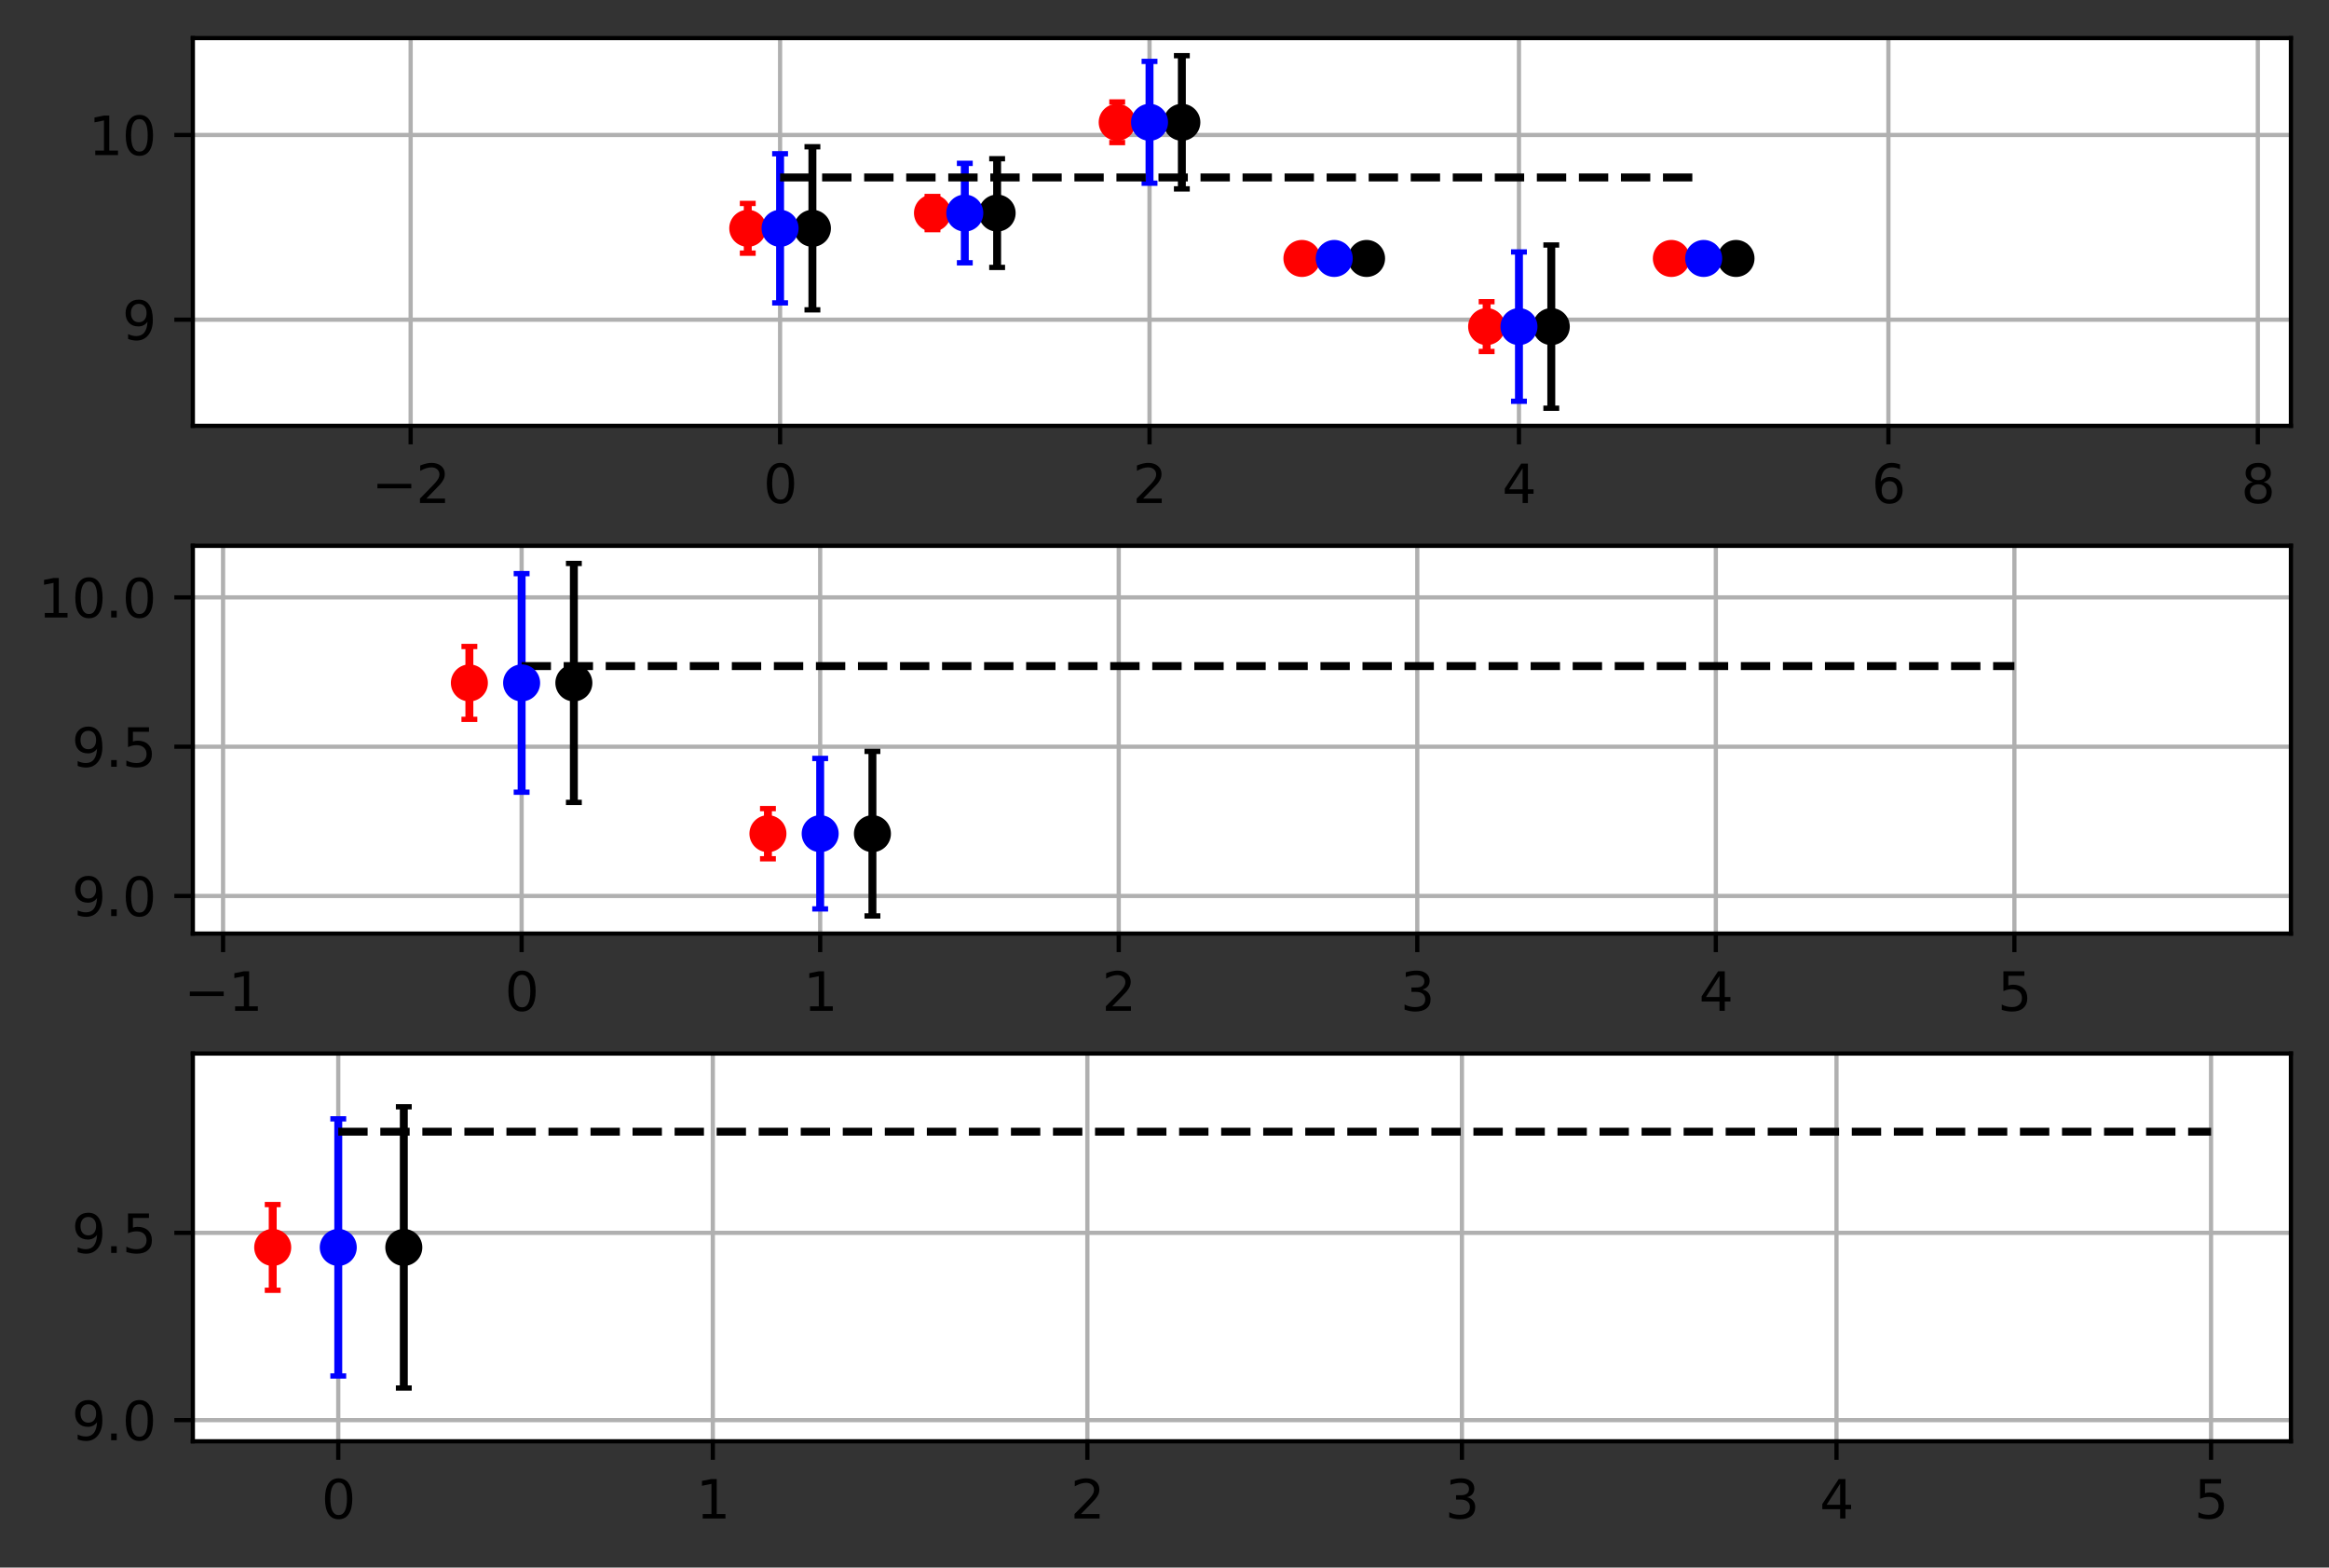 <?xml version="1.0" encoding="utf-8" standalone="no"?>
<!DOCTYPE svg PUBLIC "-//W3C//DTD SVG 1.1//EN"
  "http://www.w3.org/Graphics/SVG/1.1/DTD/svg11.dtd">
<svg xmlns:xlink="http://www.w3.org/1999/xlink" width="440.4pt" height="296.4pt" viewBox="0 0 440.4 296.4" xmlns="http://www.w3.org/2000/svg" version="1.1">
 <rect x="0" y="0" width="440.4" height="296.4" fill="#333333" stroke="none"/>
 <defs>
  <style type="text/css">*{stroke-linejoin: round; stroke-linecap: butt}</style>
 </defs>
 <g id="figure_1">
  <g id="patch_1">
   <path d="M 0 296.4 
L 440.4 296.4 
L 440.4 0 
L 0 0 
L 0 296.4 
z
" style="fill: none"/>
  </g>
  <g id="axes_1">
   <g id="patch_2">
    <path d="M 36.466 80.521 
L 433.2 80.521 
L 433.2 7.2 
L 36.466 7.2 
z
" style="fill: #ffffff"/>
   </g>
   <g id="matplotlib.axis_1">
    <g id="xtick_1">
     <g id="line2d_1">
      <path d="M 77.651 80.521 
L 77.651 7.2 
" clip-path="url(#p81764a11d4)" style="fill: none; stroke: #b0b0b0; stroke-width: 0.8; stroke-linecap: square"/>
     </g>
     <g id="line2d_2">
      <defs>
       <path id="m754c14ee74" d="M 0 0 
L 0 3.5 
" style="stroke: #000000; stroke-width: 0.8"/>
      </defs>
      <g>
       <use xlink:href="#m754c14ee74" x="77.651" y="80.521" style="stroke: #000000; stroke-width: 0.8"/>
      </g>
     </g>
     <g id="text_1">
      <!-- −2 -->
      <g transform="translate(70.28 95.12)scale(0.1 -0.1)">
       <defs>
        <path id="DejaVuSans-2212" d="M 678 2272 
L 4684 2272 
L 4684 1741 
L 678 1741 
L 678 2272 
z
" transform="scale(0.016)"/>
        <path id="DejaVuSans-32" d="M 1228 531 
L 3431 531 
L 3431 0 
L 469 0 
L 469 531 
Q 828 903 1448 1529 
Q 2069 2156 2228 2338 
Q 2531 2678 2651 2914 
Q 2772 3150 2772 3378 
Q 2772 3750 2511 3984 
Q 2250 4219 1831 4219 
Q 1534 4219 1204 4116 
Q 875 4013 500 3803 
L 500 4441 
Q 881 4594 1212 4672 
Q 1544 4750 1819 4750 
Q 2544 4750 2975 4387 
Q 3406 4025 3406 3419 
Q 3406 3131 3298 2873 
Q 3191 2616 2906 2266 
Q 2828 2175 2409 1742 
Q 1991 1309 1228 531 
z
" transform="scale(0.016)"/>
       </defs>
       <use xlink:href="#DejaVuSans-2212"/>
       <use xlink:href="#DejaVuSans-32" x="83.789"/>
      </g>
     </g>
    </g>
    <g id="xtick_2">
     <g id="line2d_3">
      <path d="M 147.51 80.521 
L 147.51 7.2 
" clip-path="url(#p81764a11d4)" style="fill: none; stroke: #b0b0b0; stroke-width: 0.8; stroke-linecap: square"/>
     </g>
     <g id="line2d_4">
      <g>
       <use xlink:href="#m754c14ee74" x="147.51" y="80.521" style="stroke: #000000; stroke-width: 0.8"/>
      </g>
     </g>
     <g id="text_2">
      <!-- 0 -->
      <g transform="translate(144.328 95.12)scale(0.1 -0.1)">
       <defs>
        <path id="DejaVuSans-30" d="M 2034 4250 
Q 1547 4250 1301 3770 
Q 1056 3291 1056 2328 
Q 1056 1369 1301 889 
Q 1547 409 2034 409 
Q 2525 409 2770 889 
Q 3016 1369 3016 2328 
Q 3016 3291 2770 3770 
Q 2525 4250 2034 4250 
z
M 2034 4750 
Q 2819 4750 3233 4129 
Q 3647 3509 3647 2328 
Q 3647 1150 3233 529 
Q 2819 -91 2034 -91 
Q 1250 -91 836 529 
Q 422 1150 422 2328 
Q 422 3509 836 4129 
Q 1250 4750 2034 4750 
z
" transform="scale(0.016)"/>
       </defs>
       <use xlink:href="#DejaVuSans-30"/>
      </g>
     </g>
    </g>
    <g id="xtick_3">
     <g id="line2d_5">
      <path d="M 217.368 80.521 
L 217.368 7.2 
" clip-path="url(#p81764a11d4)" style="fill: none; stroke: #b0b0b0; stroke-width: 0.8; stroke-linecap: square"/>
     </g>
     <g id="line2d_6">
      <g>
       <use xlink:href="#m754c14ee74" x="217.368" y="80.521" style="stroke: #000000; stroke-width: 0.8"/>
      </g>
     </g>
     <g id="text_3">
      <!-- 2 -->
      <g transform="translate(214.187 95.12)scale(0.1 -0.1)">
       <use xlink:href="#DejaVuSans-32"/>
      </g>
     </g>
    </g>
    <g id="xtick_4">
     <g id="line2d_7">
      <path d="M 287.226 80.521 
L 287.226 7.2 
" clip-path="url(#p81764a11d4)" style="fill: none; stroke: #b0b0b0; stroke-width: 0.8; stroke-linecap: square"/>
     </g>
     <g id="line2d_8">
      <g>
       <use xlink:href="#m754c14ee74" x="287.226" y="80.521" style="stroke: #000000; stroke-width: 0.8"/>
      </g>
     </g>
     <g id="text_4">
      <!-- 4 -->
      <g transform="translate(284.045 95.12)scale(0.1 -0.1)">
       <defs>
        <path id="DejaVuSans-34" d="M 2419 4116 
L 825 1625 
L 2419 1625 
L 2419 4116 
z
M 2253 4666 
L 3047 4666 
L 3047 1625 
L 3713 1625 
L 3713 1100 
L 3047 1100 
L 3047 0 
L 2419 0 
L 2419 1100 
L 313 1100 
L 313 1709 
L 2253 4666 
z
" transform="scale(0.016)"/>
       </defs>
       <use xlink:href="#DejaVuSans-34"/>
      </g>
     </g>
    </g>
    <g id="xtick_5">
     <g id="line2d_9">
      <path d="M 357.085 80.521 
L 357.085 7.2 
" clip-path="url(#p81764a11d4)" style="fill: none; stroke: #b0b0b0; stroke-width: 0.8; stroke-linecap: square"/>
     </g>
     <g id="line2d_10">
      <g>
       <use xlink:href="#m754c14ee74" x="357.085" y="80.521" style="stroke: #000000; stroke-width: 0.8"/>
      </g>
     </g>
     <g id="text_5">
      <!-- 6 -->
      <g transform="translate(353.903 95.12)scale(0.1 -0.1)">
       <defs>
        <path id="DejaVuSans-36" d="M 2113 2584 
Q 1688 2584 1439 2293 
Q 1191 2003 1191 1497 
Q 1191 994 1439 701 
Q 1688 409 2113 409 
Q 2538 409 2786 701 
Q 3034 994 3034 1497 
Q 3034 2003 2786 2293 
Q 2538 2584 2113 2584 
z
M 3366 4563 
L 3366 3988 
Q 3128 4100 2886 4159 
Q 2644 4219 2406 4219 
Q 1781 4219 1451 3797 
Q 1122 3375 1075 2522 
Q 1259 2794 1537 2939 
Q 1816 3084 2150 3084 
Q 2853 3084 3261 2657 
Q 3669 2231 3669 1497 
Q 3669 778 3244 343 
Q 2819 -91 2113 -91 
Q 1303 -91 875 529 
Q 447 1150 447 2328 
Q 447 3434 972 4092 
Q 1497 4750 2381 4750 
Q 2619 4750 2861 4703 
Q 3103 4656 3366 4563 
z
" transform="scale(0.016)"/>
       </defs>
       <use xlink:href="#DejaVuSans-36"/>
      </g>
     </g>
    </g>
    <g id="xtick_6">
     <g id="line2d_11">
      <path d="M 426.943 80.521 
L 426.943 7.2 
" clip-path="url(#p81764a11d4)" style="fill: none; stroke: #b0b0b0; stroke-width: 0.8; stroke-linecap: square"/>
     </g>
     <g id="line2d_12">
      <g>
       <use xlink:href="#m754c14ee74" x="426.943" y="80.521" style="stroke: #000000; stroke-width: 0.8"/>
      </g>
     </g>
     <g id="text_6">
      <!-- 8 -->
      <g transform="translate(423.762 95.12)scale(0.1 -0.1)">
       <defs>
        <path id="DejaVuSans-38" d="M 2034 2216 
Q 1584 2216 1326 1975 
Q 1069 1734 1069 1313 
Q 1069 891 1326 650 
Q 1584 409 2034 409 
Q 2484 409 2743 651 
Q 3003 894 3003 1313 
Q 3003 1734 2745 1975 
Q 2488 2216 2034 2216 
z
M 1403 2484 
Q 997 2584 770 2862 
Q 544 3141 544 3541 
Q 544 4100 942 4425 
Q 1341 4750 2034 4750 
Q 2731 4750 3128 4425 
Q 3525 4100 3525 3541 
Q 3525 3141 3298 2862 
Q 3072 2584 2669 2484 
Q 3125 2378 3379 2068 
Q 3634 1759 3634 1313 
Q 3634 634 3220 271 
Q 2806 -91 2034 -91 
Q 1263 -91 848 271 
Q 434 634 434 1313 
Q 434 1759 690 2068 
Q 947 2378 1403 2484 
z
M 1172 3481 
Q 1172 3119 1398 2916 
Q 1625 2713 2034 2713 
Q 2441 2713 2670 2916 
Q 2900 3119 2900 3481 
Q 2900 3844 2670 4047 
Q 2441 4250 2034 4250 
Q 1625 4250 1398 4047 
Q 1172 3844 1172 3481 
z
" transform="scale(0.016)"/>
       </defs>
       <use xlink:href="#DejaVuSans-38"/>
      </g>
     </g>
    </g>
   </g>
   <g id="matplotlib.axis_2">
    <g id="ytick_1">
     <g id="line2d_13">
      <path d="M 36.466 60.451 
L 433.2 60.451 
" clip-path="url(#p81764a11d4)" style="fill: none; stroke: #b0b0b0; stroke-width: 0.8; stroke-linecap: square"/>
     </g>
     <g id="line2d_14">
      <defs>
       <path id="m789e061df1" d="M 0 0 
L -3.5 0 
" style="stroke: #000000; stroke-width: 0.8"/>
      </defs>
      <g>
       <use xlink:href="#m789e061df1" x="36.466" y="60.451" style="stroke: #000000; stroke-width: 0.8"/>
      </g>
     </g>
     <g id="text_7">
      <!-- 9 -->
      <g transform="translate(23.103 64.25)scale(0.1 -0.1)">
       <defs>
        <path id="DejaVuSans-39" d="M 703 97 
L 703 672 
Q 941 559 1184 500 
Q 1428 441 1663 441 
Q 2288 441 2617 861 
Q 2947 1281 2994 2138 
Q 2813 1869 2534 1725 
Q 2256 1581 1919 1581 
Q 1219 1581 811 2004 
Q 403 2428 403 3163 
Q 403 3881 828 4315 
Q 1253 4750 1959 4750 
Q 2769 4750 3195 4129 
Q 3622 3509 3622 2328 
Q 3622 1225 3098 567 
Q 2575 -91 1691 -91 
Q 1453 -91 1209 -44 
Q 966 3 703 97 
z
M 1959 2075 
Q 2384 2075 2632 2365 
Q 2881 2656 2881 3163 
Q 2881 3666 2632 3958 
Q 2384 4250 1959 4250 
Q 1534 4250 1286 3958 
Q 1038 3666 1038 3163 
Q 1038 2656 1286 2365 
Q 1534 2075 1959 2075 
z
" transform="scale(0.016)"/>
       </defs>
       <use xlink:href="#DejaVuSans-39"/>
      </g>
     </g>
    </g>
    <g id="ytick_2">
     <g id="line2d_15">
      <path d="M 36.466 25.522 
L 433.2 25.522 
" clip-path="url(#p81764a11d4)" style="fill: none; stroke: #b0b0b0; stroke-width: 0.8; stroke-linecap: square"/>
     </g>
     <g id="line2d_16">
      <g>
       <use xlink:href="#m789e061df1" x="36.466" y="25.522" style="stroke: #000000; stroke-width: 0.8"/>
      </g>
     </g>
     <g id="text_8">
      <!-- 10 -->
      <g transform="translate(16.741 29.321)scale(0.1 -0.1)">
       <defs>
        <path id="DejaVuSans-31" d="M 794 531 
L 1825 531 
L 1825 4091 
L 703 3866 
L 703 4441 
L 1819 4666 
L 2450 4666 
L 2450 531 
L 3481 531 
L 3481 0 
L 794 0 
L 794 531 
z
" transform="scale(0.016)"/>
       </defs>
       <use xlink:href="#DejaVuSans-31"/>
       <use xlink:href="#DejaVuSans-30" x="63.623"/>
      </g>
     </g>
    </g>
   </g>
   <g id="LineCollection_1">
    <path d="M 153.622 58.586 
L 153.622 27.751 
" clip-path="url(#p81764a11d4)" style="fill: none; stroke: #000000; stroke-width: 1.5"/>
    <path d="M 188.551 50.567 
L 188.551 30.007 
" clip-path="url(#p81764a11d4)" style="fill: none; stroke: #000000; stroke-width: 1.5"/>
    <path d="M 223.481 35.713 
L 223.481 10.533 
" clip-path="url(#p81764a11d4)" style="fill: none; stroke: #000000; stroke-width: 1.5"/>
    <path d="M 258.41 48.869 
L 258.41 48.869 
" clip-path="url(#p81764a11d4)" style="fill: none; stroke: #000000; stroke-width: 1.5"/>
    <path d="M 293.339 77.189 
L 293.339 46.32 
" clip-path="url(#p81764a11d4)" style="fill: none; stroke: #000000; stroke-width: 1.5"/>
    <path d="M 328.268 48.869 
L 328.268 48.869 
" clip-path="url(#p81764a11d4)" style="fill: none; stroke: #000000; stroke-width: 1.5"/>
   </g>
   <g id="line2d_17">
    <defs>
     <path id="m8346199053" d="M 1.5 0 
L -1.5 -0 
" style="stroke: #000000"/>
    </defs>
    <g clip-path="url(#p81764a11d4)">
     <use xlink:href="#m8346199053" x="153.622" y="58.586" style="stroke: #000000"/>
     <use xlink:href="#m8346199053" x="188.551" y="50.567" style="stroke: #000000"/>
     <use xlink:href="#m8346199053" x="223.481" y="35.713" style="stroke: #000000"/>
     <use xlink:href="#m8346199053" x="258.41" y="48.869" style="stroke: #000000"/>
     <use xlink:href="#m8346199053" x="293.339" y="77.189" style="stroke: #000000"/>
     <use xlink:href="#m8346199053" x="328.268" y="48.869" style="stroke: #000000"/>
    </g>
   </g>
   <g id="line2d_18">
    <g clip-path="url(#p81764a11d4)">
     <use xlink:href="#m8346199053" x="153.622" y="27.751" style="stroke: #000000"/>
     <use xlink:href="#m8346199053" x="188.551" y="30.007" style="stroke: #000000"/>
     <use xlink:href="#m8346199053" x="223.481" y="10.533" style="stroke: #000000"/>
     <use xlink:href="#m8346199053" x="258.41" y="48.869" style="stroke: #000000"/>
     <use xlink:href="#m8346199053" x="293.339" y="46.32" style="stroke: #000000"/>
     <use xlink:href="#m8346199053" x="328.268" y="48.869" style="stroke: #000000"/>
    </g>
   </g>
   <g id="LineCollection_2">
    <path d="M 141.397 47.868 
L 141.397 38.469 
" clip-path="url(#p81764a11d4)" style="fill: none; stroke: #ff0000; stroke-width: 1.5"/>
    <path d="M 176.326 43.421 
L 176.326 37.153 
" clip-path="url(#p81764a11d4)" style="fill: none; stroke: #ff0000; stroke-width: 1.5"/>
    <path d="M 211.255 26.961 
L 211.255 19.285 
" clip-path="url(#p81764a11d4)" style="fill: none; stroke: #ff0000; stroke-width: 1.5"/>
    <path d="M 246.185 48.869 
L 246.185 48.869 
" clip-path="url(#p81764a11d4)" style="fill: none; stroke: #ff0000; stroke-width: 1.5"/>
    <path d="M 281.114 66.459 
L 281.114 57.049 
" clip-path="url(#p81764a11d4)" style="fill: none; stroke: #ff0000; stroke-width: 1.5"/>
    <path d="M 316.043 48.869 
L 316.043 48.869 
" clip-path="url(#p81764a11d4)" style="fill: none; stroke: #ff0000; stroke-width: 1.5"/>
   </g>
   <g id="line2d_19">
    <defs>
     <path id="m72b0d4503b" d="M 1.5 0 
L -1.5 -0 
" style="stroke: #ff0000"/>
    </defs>
    <g clip-path="url(#p81764a11d4)">
     <use xlink:href="#m72b0d4503b" x="141.397" y="47.868" style="fill: #ff0000; stroke: #ff0000"/>
     <use xlink:href="#m72b0d4503b" x="176.326" y="43.421" style="fill: #ff0000; stroke: #ff0000"/>
     <use xlink:href="#m72b0d4503b" x="211.255" y="26.961" style="fill: #ff0000; stroke: #ff0000"/>
     <use xlink:href="#m72b0d4503b" x="246.185" y="48.869" style="fill: #ff0000; stroke: #ff0000"/>
     <use xlink:href="#m72b0d4503b" x="281.114" y="66.459" style="fill: #ff0000; stroke: #ff0000"/>
     <use xlink:href="#m72b0d4503b" x="316.043" y="48.869" style="fill: #ff0000; stroke: #ff0000"/>
    </g>
   </g>
   <g id="line2d_20">
    <g clip-path="url(#p81764a11d4)">
     <use xlink:href="#m72b0d4503b" x="141.397" y="38.469" style="fill: #ff0000; stroke: #ff0000"/>
     <use xlink:href="#m72b0d4503b" x="176.326" y="37.153" style="fill: #ff0000; stroke: #ff0000"/>
     <use xlink:href="#m72b0d4503b" x="211.255" y="19.285" style="fill: #ff0000; stroke: #ff0000"/>
     <use xlink:href="#m72b0d4503b" x="246.185" y="48.869" style="fill: #ff0000; stroke: #ff0000"/>
     <use xlink:href="#m72b0d4503b" x="281.114" y="57.049" style="fill: #ff0000; stroke: #ff0000"/>
     <use xlink:href="#m72b0d4503b" x="316.043" y="48.869" style="fill: #ff0000; stroke: #ff0000"/>
    </g>
   </g>
   <g id="LineCollection_3">
    <path d="M 147.51 57.268 
L 147.51 29.069 
" clip-path="url(#p81764a11d4)" style="fill: none; stroke: #0000ff; stroke-width: 1.5"/>
    <path d="M 182.439 49.688 
L 182.439 30.886 
" clip-path="url(#p81764a11d4)" style="fill: none; stroke: #0000ff; stroke-width: 1.5"/>
    <path d="M 217.368 34.637 
L 217.368 11.609 
" clip-path="url(#p81764a11d4)" style="fill: none; stroke: #0000ff; stroke-width: 1.5"/>
    <path d="M 252.297 48.869 
L 252.297 48.869 
" clip-path="url(#p81764a11d4)" style="fill: none; stroke: #0000ff; stroke-width: 1.5"/>
    <path d="M 287.226 75.869 
L 287.226 47.639 
" clip-path="url(#p81764a11d4)" style="fill: none; stroke: #0000ff; stroke-width: 1.5"/>
    <path d="M 322.156 48.869 
L 322.156 48.869 
" clip-path="url(#p81764a11d4)" style="fill: none; stroke: #0000ff; stroke-width: 1.5"/>
   </g>
   <g id="line2d_21">
    <defs>
     <path id="m1dce19dc44" d="M 1.5 0 
L -1.5 -0 
" style="stroke: #0000ff"/>
    </defs>
    <g clip-path="url(#p81764a11d4)">
     <use xlink:href="#m1dce19dc44" x="147.51" y="57.268" style="fill: #0000ff; stroke: #0000ff"/>
     <use xlink:href="#m1dce19dc44" x="182.439" y="49.688" style="fill: #0000ff; stroke: #0000ff"/>
     <use xlink:href="#m1dce19dc44" x="217.368" y="34.637" style="fill: #0000ff; stroke: #0000ff"/>
     <use xlink:href="#m1dce19dc44" x="252.297" y="48.869" style="fill: #0000ff; stroke: #0000ff"/>
     <use xlink:href="#m1dce19dc44" x="287.226" y="75.869" style="fill: #0000ff; stroke: #0000ff"/>
     <use xlink:href="#m1dce19dc44" x="322.156" y="48.869" style="fill: #0000ff; stroke: #0000ff"/>
    </g>
   </g>
   <g id="line2d_22">
    <g clip-path="url(#p81764a11d4)">
     <use xlink:href="#m1dce19dc44" x="147.51" y="29.069" style="fill: #0000ff; stroke: #0000ff"/>
     <use xlink:href="#m1dce19dc44" x="182.439" y="30.886" style="fill: #0000ff; stroke: #0000ff"/>
     <use xlink:href="#m1dce19dc44" x="217.368" y="11.609" style="fill: #0000ff; stroke: #0000ff"/>
     <use xlink:href="#m1dce19dc44" x="252.297" y="48.869" style="fill: #0000ff; stroke: #0000ff"/>
     <use xlink:href="#m1dce19dc44" x="287.226" y="47.639" style="fill: #0000ff; stroke: #0000ff"/>
     <use xlink:href="#m1dce19dc44" x="322.156" y="48.869" style="fill: #0000ff; stroke: #0000ff"/>
    </g>
   </g>
   <g id="line2d_23">
    <path d="M 147.51 33.555 
L 322.156 33.555 
" clip-path="url(#p81764a11d4)" style="fill: none; stroke-dasharray: 5.55,2.4; stroke-dashoffset: 0; stroke: #000000; stroke-width: 1.5"/>
   </g>
   <g id="line2d_24">
    <defs>
     <path id="m0968c35605" d="M 0 3 
C 0.796 3 1.559 2.684 2.121 2.121 
C 2.684 1.559 3 0.796 3 0 
C 3 -0.796 2.684 -1.559 2.121 -2.121 
C 1.559 -2.684 0.796 -3 0 -3 
C -0.796 -3 -1.559 -2.684 -2.121 -2.121 
C -2.684 -1.559 -3 -0.796 -3 0 
C -3 0.796 -2.684 1.559 -2.121 2.121 
C -1.559 2.684 -0.796 3 0 3 
z
" style="stroke: #000000"/>
    </defs>
    <g clip-path="url(#p81764a11d4)">
     <use xlink:href="#m0968c35605" x="153.622" y="43.169" style="stroke: #000000"/>
     <use xlink:href="#m0968c35605" x="188.551" y="40.287" style="stroke: #000000"/>
     <use xlink:href="#m0968c35605" x="223.481" y="23.123" style="stroke: #000000"/>
     <use xlink:href="#m0968c35605" x="258.41" y="48.869" style="stroke: #000000"/>
     <use xlink:href="#m0968c35605" x="293.339" y="61.754" style="stroke: #000000"/>
     <use xlink:href="#m0968c35605" x="328.268" y="48.869" style="stroke: #000000"/>
    </g>
   </g>
   <g id="line2d_25">
    <defs>
     <path id="ma21e3b07dc" d="M 0 3 
C 0.796 3 1.559 2.684 2.121 2.121 
C 2.684 1.559 3 0.796 3 0 
C 3 -0.796 2.684 -1.559 2.121 -2.121 
C 1.559 -2.684 0.796 -3 0 -3 
C -0.796 -3 -1.559 -2.684 -2.121 -2.121 
C -2.684 -1.559 -3 -0.796 -3 0 
C -3 0.796 -2.684 1.559 -2.121 2.121 
C -1.559 2.684 -0.796 3 0 3 
z
" style="stroke: #ff0000"/>
    </defs>
    <g clip-path="url(#p81764a11d4)">
     <use xlink:href="#ma21e3b07dc" x="141.397" y="43.169" style="fill: #ff0000; stroke: #ff0000"/>
     <use xlink:href="#ma21e3b07dc" x="176.326" y="40.287" style="fill: #ff0000; stroke: #ff0000"/>
     <use xlink:href="#ma21e3b07dc" x="211.255" y="23.123" style="fill: #ff0000; stroke: #ff0000"/>
     <use xlink:href="#ma21e3b07dc" x="246.185" y="48.869" style="fill: #ff0000; stroke: #ff0000"/>
     <use xlink:href="#ma21e3b07dc" x="281.114" y="61.754" style="fill: #ff0000; stroke: #ff0000"/>
     <use xlink:href="#ma21e3b07dc" x="316.043" y="48.869" style="fill: #ff0000; stroke: #ff0000"/>
    </g>
   </g>
   <g id="line2d_26">
    <defs>
     <path id="m2678e2f504" d="M 0 3 
C 0.796 3 1.559 2.684 2.121 2.121 
C 2.684 1.559 3 0.796 3 0 
C 3 -0.796 2.684 -1.559 2.121 -2.121 
C 1.559 -2.684 0.796 -3 0 -3 
C -0.796 -3 -1.559 -2.684 -2.121 -2.121 
C -2.684 -1.559 -3 -0.796 -3 0 
C -3 0.796 -2.684 1.559 -2.121 2.121 
C -1.559 2.684 -0.796 3 0 3 
z
" style="stroke: #0000ff"/>
    </defs>
    <g clip-path="url(#p81764a11d4)">
     <use xlink:href="#m2678e2f504" x="147.51" y="43.169" style="fill: #0000ff; stroke: #0000ff"/>
     <use xlink:href="#m2678e2f504" x="182.439" y="40.287" style="fill: #0000ff; stroke: #0000ff"/>
     <use xlink:href="#m2678e2f504" x="217.368" y="23.123" style="fill: #0000ff; stroke: #0000ff"/>
     <use xlink:href="#m2678e2f504" x="252.297" y="48.869" style="fill: #0000ff; stroke: #0000ff"/>
     <use xlink:href="#m2678e2f504" x="287.226" y="61.754" style="fill: #0000ff; stroke: #0000ff"/>
     <use xlink:href="#m2678e2f504" x="322.156" y="48.869" style="fill: #0000ff; stroke: #0000ff"/>
    </g>
   </g>
   <g id="patch_3">
    <path d="M 36.466 80.521 
L 36.466 7.2 
" style="fill: none; stroke: #000000; stroke-width: 0.8; stroke-linejoin: miter; stroke-linecap: square"/>
   </g>
   <g id="patch_4">
    <path d="M 433.2 80.521 
L 433.2 7.2 
" style="fill: none; stroke: #000000; stroke-width: 0.8; stroke-linejoin: miter; stroke-linecap: square"/>
   </g>
   <g id="patch_5">
    <path d="M 36.466 80.521 
L 433.2 80.521 
" style="fill: none; stroke: #000000; stroke-width: 0.8; stroke-linejoin: miter; stroke-linecap: square"/>
   </g>
   <g id="patch_6">
    <path d="M 36.466 7.2 
L 433.2 7.2 
" style="fill: none; stroke: #000000; stroke-width: 0.8; stroke-linejoin: miter; stroke-linecap: square"/>
   </g>
  </g>
  <g id="axes_2">
   <g id="patch_7">
    <path d="M 36.466 176.521 
L 433.2 176.521 
L 433.2 103.2 
L 36.466 103.2 
z
" style="fill: #ffffff"/>
   </g>
   <g id="matplotlib.axis_3">
    <g id="xtick_7">
     <g id="line2d_27">
      <path d="M 42.181 176.521 
L 42.181 103.2 
" clip-path="url(#p2f490d11ee)" style="fill: none; stroke: #b0b0b0; stroke-width: 0.8; stroke-linecap: square"/>
     </g>
     <g id="line2d_28">
      <g>
       <use xlink:href="#m754c14ee74" x="42.181" y="176.521" style="stroke: #000000; stroke-width: 0.8"/>
      </g>
     </g>
     <g id="text_9">
      <!-- −1 -->
      <g transform="translate(34.81 191.12)scale(0.1 -0.1)">
       <use xlink:href="#DejaVuSans-2212"/>
       <use xlink:href="#DejaVuSans-31" x="83.789"/>
      </g>
     </g>
    </g>
    <g id="xtick_8">
     <g id="line2d_29">
      <path d="M 98.636 176.521 
L 98.636 103.2 
" clip-path="url(#p2f490d11ee)" style="fill: none; stroke: #b0b0b0; stroke-width: 0.8; stroke-linecap: square"/>
     </g>
     <g id="line2d_30">
      <g>
       <use xlink:href="#m754c14ee74" x="98.636" y="176.521" style="stroke: #000000; stroke-width: 0.8"/>
      </g>
     </g>
     <g id="text_10">
      <!-- 0 -->
      <g transform="translate(95.455 191.12)scale(0.1 -0.1)">
       <use xlink:href="#DejaVuSans-30"/>
      </g>
     </g>
    </g>
    <g id="xtick_9">
     <g id="line2d_31">
      <path d="M 155.09 176.521 
L 155.09 103.2 
" clip-path="url(#p2f490d11ee)" style="fill: none; stroke: #b0b0b0; stroke-width: 0.8; stroke-linecap: square"/>
     </g>
     <g id="line2d_32">
      <g>
       <use xlink:href="#m754c14ee74" x="155.09" y="176.521" style="stroke: #000000; stroke-width: 0.8"/>
      </g>
     </g>
     <g id="text_11">
      <!-- 1 -->
      <g transform="translate(151.909 191.12)scale(0.1 -0.1)">
       <use xlink:href="#DejaVuSans-31"/>
      </g>
     </g>
    </g>
    <g id="xtick_10">
     <g id="line2d_33">
      <path d="M 211.545 176.521 
L 211.545 103.2 
" clip-path="url(#p2f490d11ee)" style="fill: none; stroke: #b0b0b0; stroke-width: 0.8; stroke-linecap: square"/>
     </g>
     <g id="line2d_34">
      <g>
       <use xlink:href="#m754c14ee74" x="211.545" y="176.521" style="stroke: #000000; stroke-width: 0.8"/>
      </g>
     </g>
     <g id="text_12">
      <!-- 2 -->
      <g transform="translate(208.364 191.12)scale(0.1 -0.1)">
       <use xlink:href="#DejaVuSans-32"/>
      </g>
     </g>
    </g>
    <g id="xtick_11">
     <g id="line2d_35">
      <path d="M 268 176.521 
L 268 103.2 
" clip-path="url(#p2f490d11ee)" style="fill: none; stroke: #b0b0b0; stroke-width: 0.8; stroke-linecap: square"/>
     </g>
     <g id="line2d_36">
      <g>
       <use xlink:href="#m754c14ee74" x="268" y="176.521" style="stroke: #000000; stroke-width: 0.8"/>
      </g>
     </g>
     <g id="text_13">
      <!-- 3 -->
      <g transform="translate(264.818 191.12)scale(0.1 -0.1)">
       <defs>
        <path id="DejaVuSans-33" d="M 2597 2516 
Q 3050 2419 3304 2112 
Q 3559 1806 3559 1356 
Q 3559 666 3084 287 
Q 2609 -91 1734 -91 
Q 1441 -91 1130 -33 
Q 819 25 488 141 
L 488 750 
Q 750 597 1062 519 
Q 1375 441 1716 441 
Q 2309 441 2620 675 
Q 2931 909 2931 1356 
Q 2931 1769 2642 2001 
Q 2353 2234 1838 2234 
L 1294 2234 
L 1294 2753 
L 1863 2753 
Q 2328 2753 2575 2939 
Q 2822 3125 2822 3475 
Q 2822 3834 2567 4026 
Q 2313 4219 1838 4219 
Q 1578 4219 1281 4162 
Q 984 4106 628 3988 
L 628 4550 
Q 988 4650 1302 4700 
Q 1616 4750 1894 4750 
Q 2613 4750 3031 4423 
Q 3450 4097 3450 3541 
Q 3450 3153 3228 2886 
Q 3006 2619 2597 2516 
z
" transform="scale(0.016)"/>
       </defs>
       <use xlink:href="#DejaVuSans-33"/>
      </g>
     </g>
    </g>
    <g id="xtick_12">
     <g id="line2d_37">
      <path d="M 324.454 176.521 
L 324.454 103.2 
" clip-path="url(#p2f490d11ee)" style="fill: none; stroke: #b0b0b0; stroke-width: 0.8; stroke-linecap: square"/>
     </g>
     <g id="line2d_38">
      <g>
       <use xlink:href="#m754c14ee74" x="324.454" y="176.521" style="stroke: #000000; stroke-width: 0.8"/>
      </g>
     </g>
     <g id="text_14">
      <!-- 4 -->
      <g transform="translate(321.273 191.12)scale(0.1 -0.1)">
       <use xlink:href="#DejaVuSans-34"/>
      </g>
     </g>
    </g>
    <g id="xtick_13">
     <g id="line2d_39">
      <path d="M 380.909 176.521 
L 380.909 103.2 
" clip-path="url(#p2f490d11ee)" style="fill: none; stroke: #b0b0b0; stroke-width: 0.8; stroke-linecap: square"/>
     </g>
     <g id="line2d_40">
      <g>
       <use xlink:href="#m754c14ee74" x="380.909" y="176.521" style="stroke: #000000; stroke-width: 0.8"/>
      </g>
     </g>
     <g id="text_15">
      <!-- 5 -->
      <g transform="translate(377.728 191.12)scale(0.1 -0.1)">
       <defs>
        <path id="DejaVuSans-35" d="M 691 4666 
L 3169 4666 
L 3169 4134 
L 1269 4134 
L 1269 2991 
Q 1406 3038 1543 3061 
Q 1681 3084 1819 3084 
Q 2600 3084 3056 2656 
Q 3513 2228 3513 1497 
Q 3513 744 3044 326 
Q 2575 -91 1722 -91 
Q 1428 -91 1123 -41 
Q 819 9 494 109 
L 494 744 
Q 775 591 1075 516 
Q 1375 441 1709 441 
Q 2250 441 2565 725 
Q 2881 1009 2881 1497 
Q 2881 1984 2565 2268 
Q 2250 2553 1709 2553 
Q 1456 2553 1204 2497 
Q 953 2441 691 2322 
L 691 4666 
z
" transform="scale(0.016)"/>
       </defs>
       <use xlink:href="#DejaVuSans-35"/>
      </g>
     </g>
    </g>
   </g>
   <g id="matplotlib.axis_4">
    <g id="ytick_3">
     <g id="line2d_41">
      <path d="M 36.466 169.409 
L 433.2 169.409 
" clip-path="url(#p2f490d11ee)" style="fill: none; stroke: #b0b0b0; stroke-width: 0.8; stroke-linecap: square"/>
     </g>
     <g id="line2d_42">
      <g>
       <use xlink:href="#m789e061df1" x="36.466" y="169.409" style="stroke: #000000; stroke-width: 0.8"/>
      </g>
     </g>
     <g id="text_16">
      <!-- 9.0 -->
      <g transform="translate(13.562 173.209)scale(0.1 -0.1)">
       <defs>
        <path id="DejaVuSans-2e" d="M 684 794 
L 1344 794 
L 1344 0 
L 684 0 
L 684 794 
z
" transform="scale(0.016)"/>
       </defs>
       <use xlink:href="#DejaVuSans-39"/>
       <use xlink:href="#DejaVuSans-2e" x="63.623"/>
       <use xlink:href="#DejaVuSans-30" x="95.41"/>
      </g>
     </g>
    </g>
    <g id="ytick_4">
     <g id="line2d_43">
      <path d="M 36.466 141.182 
L 433.2 141.182 
" clip-path="url(#p2f490d11ee)" style="fill: none; stroke: #b0b0b0; stroke-width: 0.8; stroke-linecap: square"/>
     </g>
     <g id="line2d_44">
      <g>
       <use xlink:href="#m789e061df1" x="36.466" y="141.182" style="stroke: #000000; stroke-width: 0.8"/>
      </g>
     </g>
     <g id="text_17">
      <!-- 9.5 -->
      <g transform="translate(13.562 144.981)scale(0.1 -0.1)">
       <use xlink:href="#DejaVuSans-39"/>
       <use xlink:href="#DejaVuSans-2e" x="63.623"/>
       <use xlink:href="#DejaVuSans-35" x="95.41"/>
      </g>
     </g>
    </g>
    <g id="ytick_5">
     <g id="line2d_45">
      <path d="M 36.466 112.955 
L 433.2 112.955 
" clip-path="url(#p2f490d11ee)" style="fill: none; stroke: #b0b0b0; stroke-width: 0.8; stroke-linecap: square"/>
     </g>
     <g id="line2d_46">
      <g>
       <use xlink:href="#m789e061df1" x="36.466" y="112.955" style="stroke: #000000; stroke-width: 0.8"/>
      </g>
     </g>
     <g id="text_18">
      <!-- 10.0 -->
      <g transform="translate(7.2 116.754)scale(0.1 -0.1)">
       <use xlink:href="#DejaVuSans-31"/>
       <use xlink:href="#DejaVuSans-30" x="63.623"/>
       <use xlink:href="#DejaVuSans-2e" x="127.246"/>
       <use xlink:href="#DejaVuSans-30" x="159.033"/>
      </g>
     </g>
    </g>
   </g>
   <g id="LineCollection_4">
    <path d="M 108.515 151.716 
L 108.515 106.533 
" clip-path="url(#p2f490d11ee)" style="fill: none; stroke: #000000; stroke-width: 1.5"/>
    <path d="M 164.97 173.189 
L 164.97 142.076 
" clip-path="url(#p2f490d11ee)" style="fill: none; stroke: #000000; stroke-width: 1.5"/>
   </g>
   <g id="line2d_47">
    <g clip-path="url(#p2f490d11ee)">
     <use xlink:href="#m8346199053" x="108.515" y="151.716" style="stroke: #000000"/>
     <use xlink:href="#m8346199053" x="164.97" y="173.189" style="stroke: #000000"/>
    </g>
   </g>
   <g id="line2d_48">
    <g clip-path="url(#p2f490d11ee)">
     <use xlink:href="#m8346199053" x="108.515" y="106.533" style="stroke: #000000"/>
     <use xlink:href="#m8346199053" x="164.97" y="142.076" style="stroke: #000000"/>
    </g>
   </g>
   <g id="LineCollection_5">
    <path d="M 88.756 136.012 
L 88.756 122.238 
" clip-path="url(#p2f490d11ee)" style="fill: none; stroke: #ff0000; stroke-width: 1.5"/>
    <path d="M 145.211 162.374 
L 145.211 152.89 
" clip-path="url(#p2f490d11ee)" style="fill: none; stroke: #ff0000; stroke-width: 1.5"/>
   </g>
   <g id="line2d_49">
    <g clip-path="url(#p2f490d11ee)">
     <use xlink:href="#m72b0d4503b" x="88.756" y="136.012" style="fill: #ff0000; stroke: #ff0000"/>
     <use xlink:href="#m72b0d4503b" x="145.211" y="162.374" style="fill: #ff0000; stroke: #ff0000"/>
    </g>
   </g>
   <g id="line2d_50">
    <g clip-path="url(#p2f490d11ee)">
     <use xlink:href="#m72b0d4503b" x="88.756" y="122.238" style="fill: #ff0000; stroke: #ff0000"/>
     <use xlink:href="#m72b0d4503b" x="145.211" y="152.89" style="fill: #ff0000; stroke: #ff0000"/>
    </g>
   </g>
   <g id="LineCollection_6">
    <path d="M 98.636 149.785 
L 98.636 108.464 
" clip-path="url(#p2f490d11ee)" style="fill: none; stroke: #0000ff; stroke-width: 1.5"/>
    <path d="M 155.09 171.859 
L 155.09 143.405 
" clip-path="url(#p2f490d11ee)" style="fill: none; stroke: #0000ff; stroke-width: 1.5"/>
   </g>
   <g id="line2d_51">
    <g clip-path="url(#p2f490d11ee)">
     <use xlink:href="#m1dce19dc44" x="98.636" y="149.785" style="fill: #0000ff; stroke: #0000ff"/>
     <use xlink:href="#m1dce19dc44" x="155.09" y="171.859" style="fill: #0000ff; stroke: #0000ff"/>
    </g>
   </g>
   <g id="line2d_52">
    <g clip-path="url(#p2f490d11ee)">
     <use xlink:href="#m1dce19dc44" x="98.636" y="108.464" style="fill: #0000ff; stroke: #0000ff"/>
     <use xlink:href="#m1dce19dc44" x="155.09" y="143.405" style="fill: #0000ff; stroke: #0000ff"/>
    </g>
   </g>
   <g id="line2d_53">
    <path d="M 98.636 125.939 
L 380.909 125.939 
" clip-path="url(#p2f490d11ee)" style="fill: none; stroke-dasharray: 5.55,2.4; stroke-dashoffset: 0; stroke: #000000; stroke-width: 1.5"/>
   </g>
   <g id="line2d_54">
    <g clip-path="url(#p2f490d11ee)">
     <use xlink:href="#m0968c35605" x="108.515" y="129.125" style="stroke: #000000"/>
     <use xlink:href="#m0968c35605" x="164.97" y="157.632" style="stroke: #000000"/>
    </g>
   </g>
   <g id="line2d_55">
    <g clip-path="url(#p2f490d11ee)">
     <use xlink:href="#ma21e3b07dc" x="88.756" y="129.125" style="fill: #ff0000; stroke: #ff0000"/>
     <use xlink:href="#ma21e3b07dc" x="145.211" y="157.632" style="fill: #ff0000; stroke: #ff0000"/>
    </g>
   </g>
   <g id="line2d_56">
    <g clip-path="url(#p2f490d11ee)">
     <use xlink:href="#m2678e2f504" x="98.636" y="129.125" style="fill: #0000ff; stroke: #0000ff"/>
     <use xlink:href="#m2678e2f504" x="155.09" y="157.632" style="fill: #0000ff; stroke: #0000ff"/>
    </g>
   </g>
   <g id="patch_8">
    <path d="M 36.466 176.521 
L 36.466 103.2 
" style="fill: none; stroke: #000000; stroke-width: 0.8; stroke-linejoin: miter; stroke-linecap: square"/>
   </g>
   <g id="patch_9">
    <path d="M 433.2 176.521 
L 433.2 103.2 
" style="fill: none; stroke: #000000; stroke-width: 0.8; stroke-linejoin: miter; stroke-linecap: square"/>
   </g>
   <g id="patch_10">
    <path d="M 36.466 176.521 
L 433.2 176.521 
" style="fill: none; stroke: #000000; stroke-width: 0.8; stroke-linejoin: miter; stroke-linecap: square"/>
   </g>
   <g id="patch_11">
    <path d="M 36.466 103.2 
L 433.2 103.2 
" style="fill: none; stroke: #000000; stroke-width: 0.8; stroke-linejoin: miter; stroke-linecap: square"/>
   </g>
  </g>
  <g id="axes_3">
   <g id="patch_12">
    <path d="M 36.466 272.521 
L 433.2 272.521 
L 433.2 199.2 
L 36.466 199.2 
z
" style="fill: #ffffff"/>
   </g>
   <g id="matplotlib.axis_5">
    <g id="xtick_14">
     <g id="line2d_57">
      <path d="M 63.963 272.521 
L 63.963 199.2 
" clip-path="url(#pd4c0c9a944)" style="fill: none; stroke: #b0b0b0; stroke-width: 0.8; stroke-linecap: square"/>
     </g>
     <g id="line2d_58">
      <g>
       <use xlink:href="#m754c14ee74" x="63.963" y="272.521" style="stroke: #000000; stroke-width: 0.8"/>
      </g>
     </g>
     <g id="text_19">
      <!-- 0 -->
      <g transform="translate(60.781 287.12)scale(0.1 -0.1)">
       <use xlink:href="#DejaVuSans-30"/>
      </g>
     </g>
    </g>
    <g id="xtick_15">
     <g id="line2d_59">
      <path d="M 134.79 272.521 
L 134.79 199.2 
" clip-path="url(#pd4c0c9a944)" style="fill: none; stroke: #b0b0b0; stroke-width: 0.8; stroke-linecap: square"/>
     </g>
     <g id="line2d_60">
      <g>
       <use xlink:href="#m754c14ee74" x="134.79" y="272.521" style="stroke: #000000; stroke-width: 0.8"/>
      </g>
     </g>
     <g id="text_20">
      <!-- 1 -->
      <g transform="translate(131.608 287.12)scale(0.1 -0.1)">
       <use xlink:href="#DejaVuSans-31"/>
      </g>
     </g>
    </g>
    <g id="xtick_16">
     <g id="line2d_61">
      <path d="M 205.616 272.521 
L 205.616 199.2 
" clip-path="url(#pd4c0c9a944)" style="fill: none; stroke: #b0b0b0; stroke-width: 0.8; stroke-linecap: square"/>
     </g>
     <g id="line2d_62">
      <g>
       <use xlink:href="#m754c14ee74" x="205.616" y="272.521" style="stroke: #000000; stroke-width: 0.8"/>
      </g>
     </g>
     <g id="text_21">
      <!-- 2 -->
      <g transform="translate(202.435 287.12)scale(0.1 -0.1)">
       <use xlink:href="#DejaVuSans-32"/>
      </g>
     </g>
    </g>
    <g id="xtick_17">
     <g id="line2d_63">
      <path d="M 276.443 272.521 
L 276.443 199.2 
" clip-path="url(#pd4c0c9a944)" style="fill: none; stroke: #b0b0b0; stroke-width: 0.8; stroke-linecap: square"/>
     </g>
     <g id="line2d_64">
      <g>
       <use xlink:href="#m754c14ee74" x="276.443" y="272.521" style="stroke: #000000; stroke-width: 0.8"/>
      </g>
     </g>
     <g id="text_22">
      <!-- 3 -->
      <g transform="translate(273.262 287.12)scale(0.1 -0.1)">
       <use xlink:href="#DejaVuSans-33"/>
      </g>
     </g>
    </g>
    <g id="xtick_18">
     <g id="line2d_65">
      <path d="M 347.27 272.521 
L 347.27 199.2 
" clip-path="url(#pd4c0c9a944)" style="fill: none; stroke: #b0b0b0; stroke-width: 0.8; stroke-linecap: square"/>
     </g>
     <g id="line2d_66">
      <g>
       <use xlink:href="#m754c14ee74" x="347.27" y="272.521" style="stroke: #000000; stroke-width: 0.8"/>
      </g>
     </g>
     <g id="text_23">
      <!-- 4 -->
      <g transform="translate(344.089 287.12)scale(0.1 -0.1)">
       <use xlink:href="#DejaVuSans-34"/>
      </g>
     </g>
    </g>
    <g id="xtick_19">
     <g id="line2d_67">
      <path d="M 418.097 272.521 
L 418.097 199.2 
" clip-path="url(#pd4c0c9a944)" style="fill: none; stroke: #b0b0b0; stroke-width: 0.8; stroke-linecap: square"/>
     </g>
     <g id="line2d_68">
      <g>
       <use xlink:href="#m754c14ee74" x="418.097" y="272.521" style="stroke: #000000; stroke-width: 0.8"/>
      </g>
     </g>
     <g id="text_24">
      <!-- 5 -->
      <g transform="translate(414.916 287.12)scale(0.1 -0.1)">
       <use xlink:href="#DejaVuSans-35"/>
      </g>
     </g>
    </g>
   </g>
   <g id="matplotlib.axis_6">
    <g id="ytick_6">
     <g id="line2d_69">
      <path d="M 36.466 268.519 
L 433.2 268.519 
" clip-path="url(#pd4c0c9a944)" style="fill: none; stroke: #b0b0b0; stroke-width: 0.8; stroke-linecap: square"/>
     </g>
     <g id="line2d_70">
      <g>
       <use xlink:href="#m789e061df1" x="36.466" y="268.519" style="stroke: #000000; stroke-width: 0.8"/>
      </g>
     </g>
     <g id="text_25">
      <!-- 9.0 -->
      <g transform="translate(13.562 272.318)scale(0.1 -0.1)">
       <use xlink:href="#DejaVuSans-39"/>
       <use xlink:href="#DejaVuSans-2e" x="63.623"/>
       <use xlink:href="#DejaVuSans-30" x="95.41"/>
      </g>
     </g>
    </g>
    <g id="ytick_7">
     <g id="line2d_71">
      <path d="M 36.466 233.105 
L 433.2 233.105 
" clip-path="url(#pd4c0c9a944)" style="fill: none; stroke: #b0b0b0; stroke-width: 0.8; stroke-linecap: square"/>
     </g>
     <g id="line2d_72">
      <g>
       <use xlink:href="#m789e061df1" x="36.466" y="233.105" style="stroke: #000000; stroke-width: 0.8"/>
      </g>
     </g>
     <g id="text_26">
      <!-- 9.5 -->
      <g transform="translate(13.562 236.904)scale(0.1 -0.1)">
       <use xlink:href="#DejaVuSans-39"/>
       <use xlink:href="#DejaVuSans-2e" x="63.623"/>
       <use xlink:href="#DejaVuSans-35" x="95.41"/>
      </g>
     </g>
    </g>
   </g>
   <g id="LineCollection_7">
    <path d="M 76.357 262.447 
L 76.357 209.274 
" clip-path="url(#pd4c0c9a944)" style="fill: none; stroke: #000000; stroke-width: 1.5"/>
   </g>
   <g id="line2d_73">
    <g clip-path="url(#pd4c0c9a944)">
     <use xlink:href="#m8346199053" x="76.357" y="262.447" style="stroke: #000000"/>
    </g>
   </g>
   <g id="line2d_74">
    <g clip-path="url(#pd4c0c9a944)">
     <use xlink:href="#m8346199053" x="76.357" y="209.274" style="stroke: #000000"/>
    </g>
   </g>
   <g id="LineCollection_8">
    <path d="M 51.568 243.965 
L 51.568 227.756 
" clip-path="url(#pd4c0c9a944)" style="fill: none; stroke: #ff0000; stroke-width: 1.5"/>
   </g>
   <g id="line2d_75">
    <g clip-path="url(#pd4c0c9a944)">
     <use xlink:href="#m72b0d4503b" x="51.568" y="243.965" style="fill: #ff0000; stroke: #ff0000"/>
    </g>
   </g>
   <g id="line2d_76">
    <g clip-path="url(#pd4c0c9a944)">
     <use xlink:href="#m72b0d4503b" x="51.568" y="227.756" style="fill: #ff0000; stroke: #ff0000"/>
    </g>
   </g>
   <g id="LineCollection_9">
    <path d="M 63.963 260.174 
L 63.963 211.547 
" clip-path="url(#pd4c0c9a944)" style="fill: none; stroke: #0000ff; stroke-width: 1.5"/>
   </g>
   <g id="line2d_77">
    <g clip-path="url(#pd4c0c9a944)">
     <use xlink:href="#m1dce19dc44" x="63.963" y="260.174" style="fill: #0000ff; stroke: #0000ff"/>
    </g>
   </g>
   <g id="line2d_78">
    <g clip-path="url(#pd4c0c9a944)">
     <use xlink:href="#m1dce19dc44" x="63.963" y="211.547" style="fill: #0000ff; stroke: #0000ff"/>
    </g>
   </g>
   <g id="line2d_79">
    <path d="M 63.963 213.982 
L 418.097 213.982 
" clip-path="url(#pd4c0c9a944)" style="fill: none; stroke-dasharray: 5.55,2.4; stroke-dashoffset: 0; stroke: #000000; stroke-width: 1.5"/>
   </g>
   <g id="line2d_80">
    <g clip-path="url(#pd4c0c9a944)">
     <use xlink:href="#m0968c35605" x="76.357" y="235.861" style="stroke: #000000"/>
    </g>
   </g>
   <g id="line2d_81">
    <g clip-path="url(#pd4c0c9a944)">
     <use xlink:href="#ma21e3b07dc" x="51.568" y="235.861" style="fill: #ff0000; stroke: #ff0000"/>
    </g>
   </g>
   <g id="line2d_82">
    <g clip-path="url(#pd4c0c9a944)">
     <use xlink:href="#m2678e2f504" x="63.963" y="235.861" style="fill: #0000ff; stroke: #0000ff"/>
    </g>
   </g>
   <g id="patch_13">
    <path d="M 36.466 272.521 
L 36.466 199.2 
" style="fill: none; stroke: #000000; stroke-width: 0.8; stroke-linejoin: miter; stroke-linecap: square"/>
   </g>
   <g id="patch_14">
    <path d="M 433.2 272.521 
L 433.2 199.2 
" style="fill: none; stroke: #000000; stroke-width: 0.8; stroke-linejoin: miter; stroke-linecap: square"/>
   </g>
   <g id="patch_15">
    <path d="M 36.466 272.521 
L 433.2 272.521 
" style="fill: none; stroke: #000000; stroke-width: 0.8; stroke-linejoin: miter; stroke-linecap: square"/>
   </g>
   <g id="patch_16">
    <path d="M 36.466 199.2 
L 433.2 199.2 
" style="fill: none; stroke: #000000; stroke-width: 0.8; stroke-linejoin: miter; stroke-linecap: square"/>
   </g>
  </g>
 </g>
 <defs>
  <clipPath id="p81764a11d4">
   <rect x="36.466" y="7.2" width="396.734" height="73.321"/>
  </clipPath>
  <clipPath id="p2f490d11ee">
   <rect x="36.466" y="103.2" width="396.734" height="73.321"/>
  </clipPath>
  <clipPath id="pd4c0c9a944">
   <rect x="36.466" y="199.2" width="396.734" height="73.321"/>
  </clipPath>
 </defs>
</svg>
